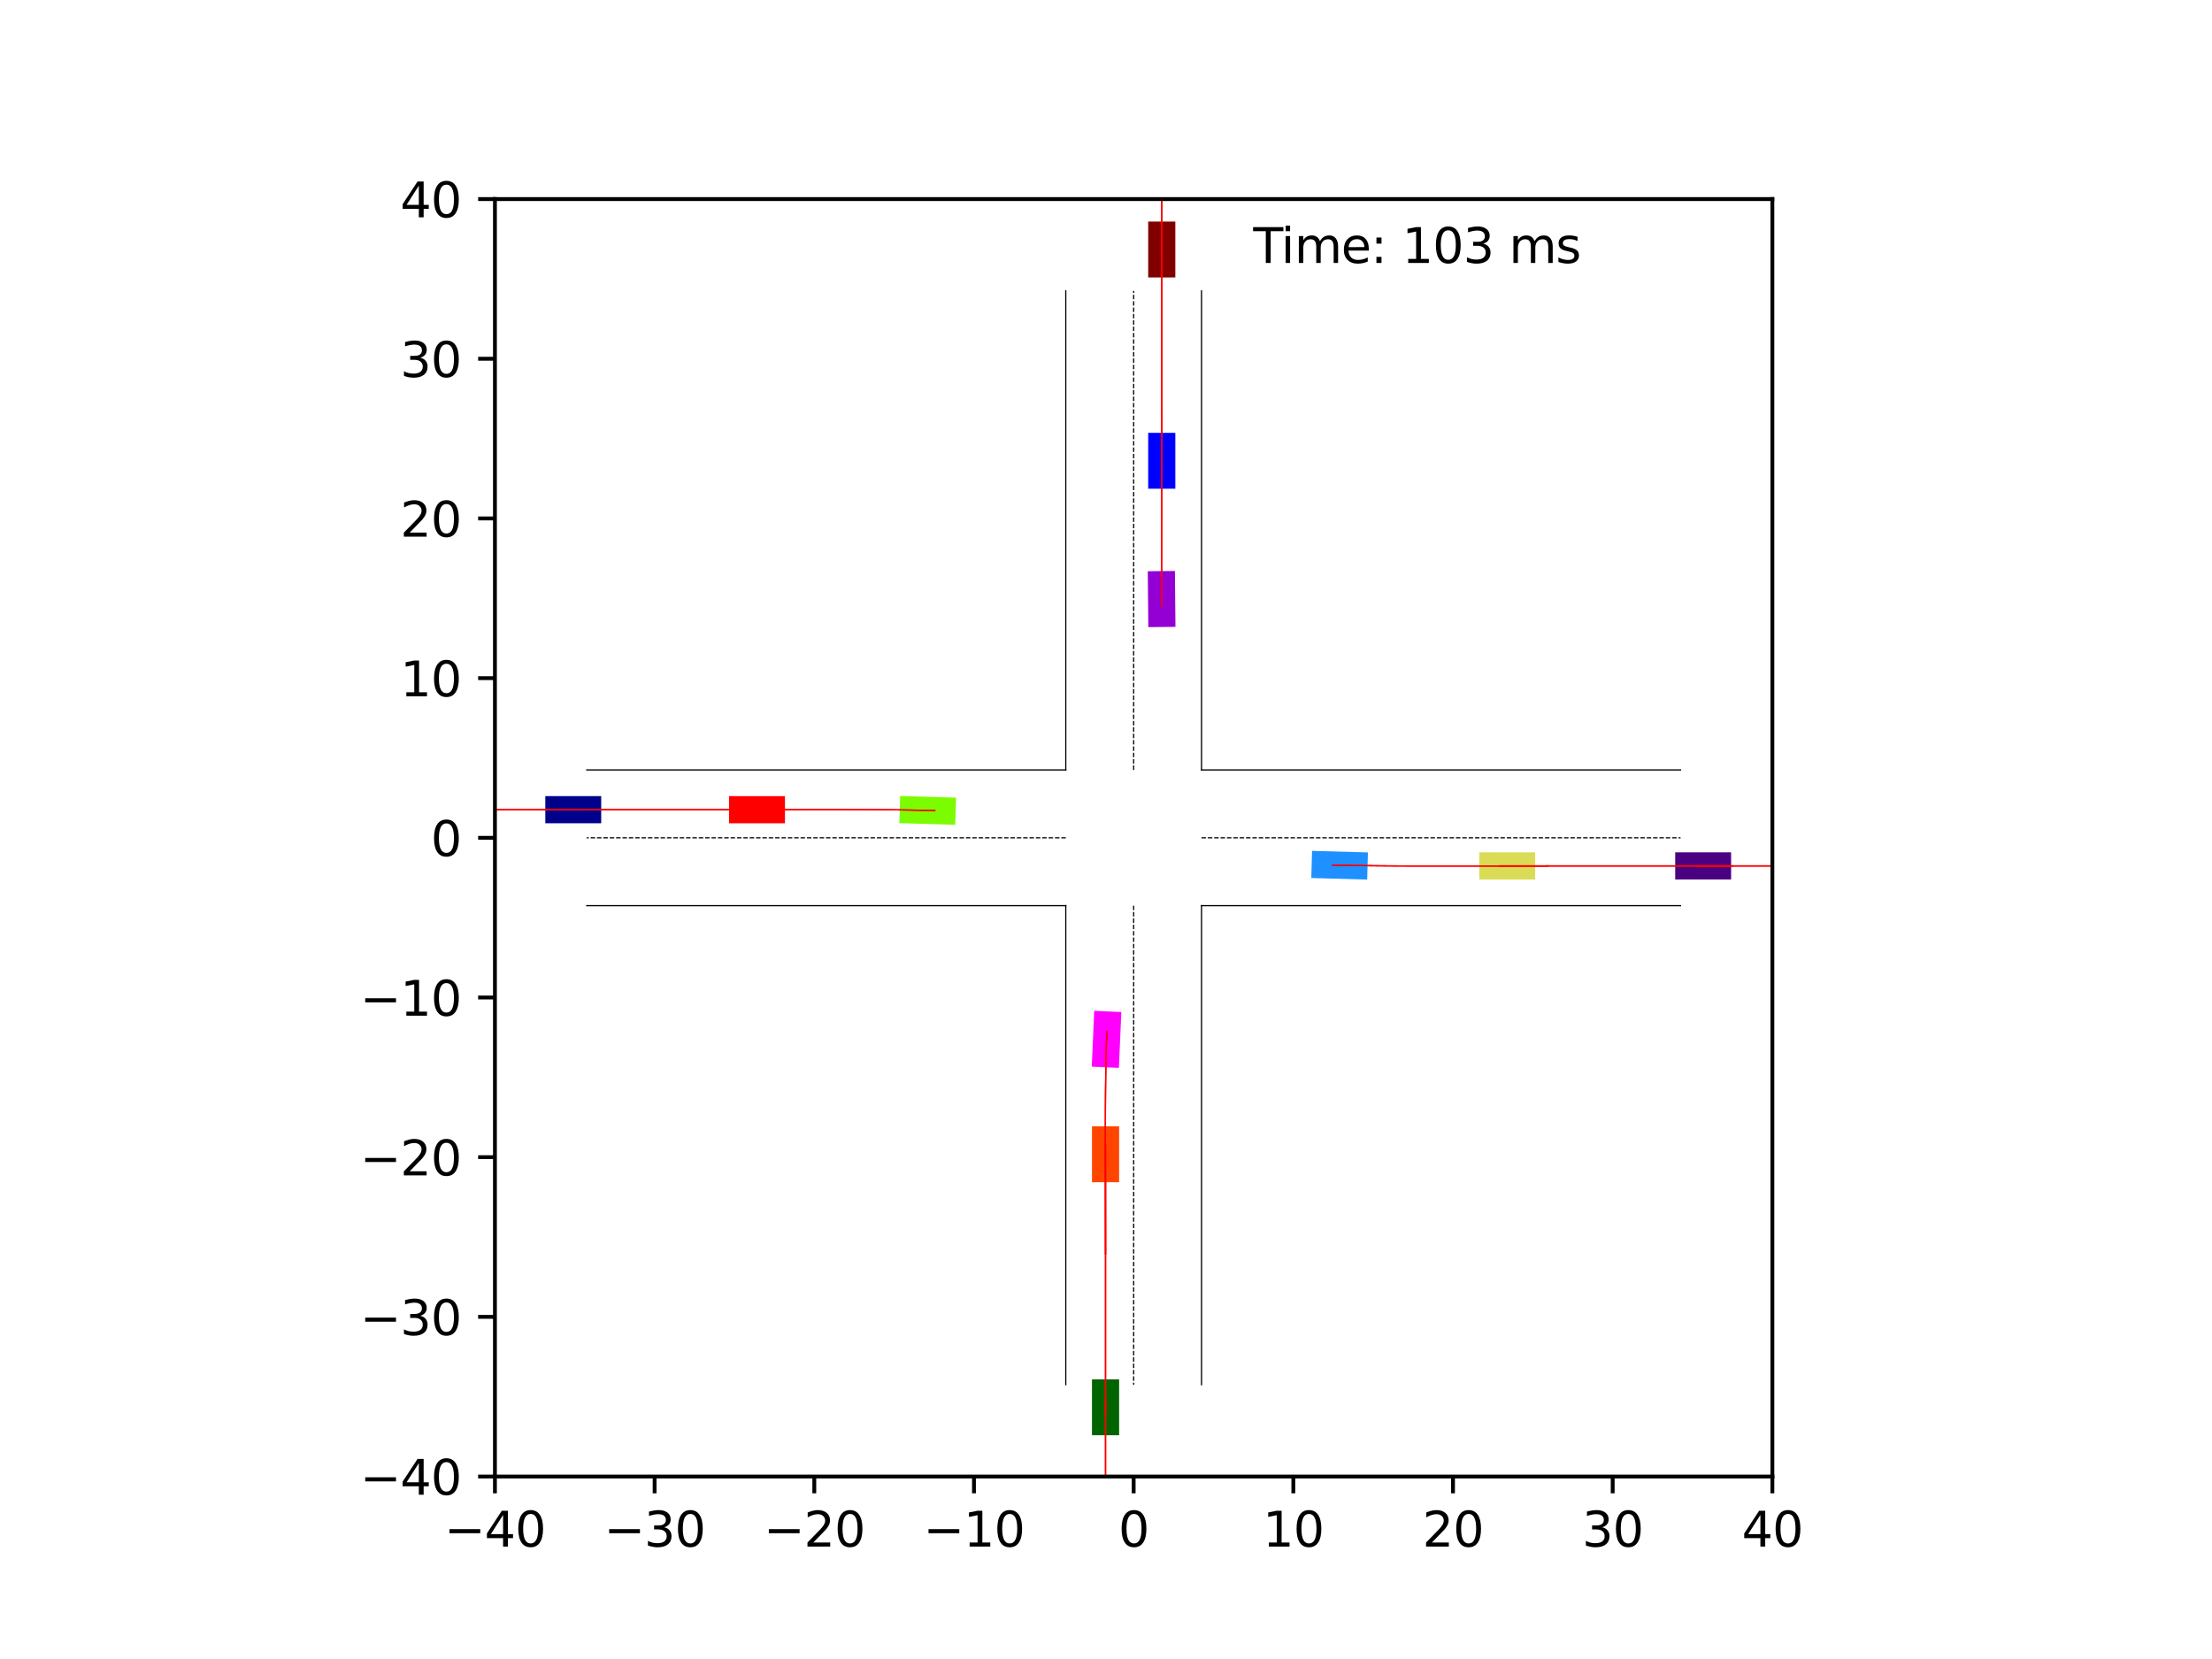 <?xml version="1.0" encoding="utf-8" standalone="no"?>
<!DOCTYPE svg PUBLIC "-//W3C//DTD SVG 1.1//EN"
  "http://www.w3.org/Graphics/SVG/1.1/DTD/svg11.dtd">
<svg xmlns:xlink="http://www.w3.org/1999/xlink" width="460.8pt" height="345.6pt" viewBox="0 0 460.8 345.6" xmlns="http://www.w3.org/2000/svg" version="1.1">
 <defs>
  <style type="text/css">*{stroke-linejoin: round; stroke-linecap: butt}</style>
 </defs>
 <g id="figure_1">
  <g id="patch_1">
   <path d="M 0 345.6 
L 460.8 345.6 
L 460.8 0 
L 0 0 
z
" style="fill: #ffffff"/>
  </g>
  <g id="axes_1">
   <g id="patch_2">
    <path d="M 103.104 307.584 
L 369.216 307.584 
L 369.216 41.472 
L 103.104 41.472 
z
" style="fill: #ffffff"/>
   </g>
   <g id="patch_3">
    <path d="M 125.241 165.845 
L 113.599 165.845 
L 113.599 171.5 
L 125.241 171.5 
z
" clip-path="url(#pbf5790516d)" style="fill: #00008b"/>
   </g>
   <g id="patch_4">
    <path d="M 244.843 57.798 
L 244.843 46.156 
L 239.188 46.156 
L 239.188 57.798 
z
" clip-path="url(#pbf5790516d)" style="fill: #800000"/>
   </g>
   <g id="patch_5">
    <path d="M 227.477 287.345 
L 227.477 298.987 
L 233.132 298.987 
L 233.132 287.345 
z
" clip-path="url(#pbf5790516d)" style="fill: #006400"/>
   </g>
   <g id="patch_6">
    <path d="M 348.977 183.211 
L 360.62 183.211 
L 360.62 177.556 
L 348.977 177.556 
z
" clip-path="url(#pbf5790516d)" style="fill: #4b0082"/>
   </g>
   <g id="patch_7">
    <path d="M 244.843 101.808 
L 244.843 90.166 
L 239.188 90.166 
L 239.189 101.809 
z
" clip-path="url(#pbf5790516d)" style="fill: #0000ff"/>
   </g>
   <g id="patch_8">
    <path d="M 163.522 165.847 
L 151.879 165.845 
L 151.878 171.5 
L 163.521 171.502 
z
" clip-path="url(#pbf5790516d)" style="fill: #ff0000"/>
   </g>
   <g id="patch_9">
    <path d="M 308.159 183.21 
L 319.801 183.212 
L 319.802 177.557 
L 308.16 177.555 
z
" clip-path="url(#pbf5790516d)" style="fill: #dbdc56"/>
   </g>
   <g id="patch_10">
    <path d="M 244.87 130.586 
L 244.758 118.945 
L 239.103 118.999 
L 239.215 130.641 
z
" clip-path="url(#pbf5790516d)" style="fill: #9400d3"/>
   </g>
   <g id="patch_11">
    <path d="M 273.169 182.906 
L 284.807 183.229 
L 284.964 177.576 
L 273.326 177.253 
z
" clip-path="url(#pbf5790516d)" style="fill: #1e90ff"/>
   </g>
   <g id="patch_12">
    <path d="M 227.48 234.632 
L 227.477 246.274 
L 233.132 246.276 
L 233.135 234.633 
z
" clip-path="url(#pbf5790516d)" style="fill: #ff4500"/>
   </g>
   <g id="patch_13">
    <path d="M 199.16 166.166 
L 187.523 165.825 
L 187.357 171.477 
L 198.995 171.819 
z
" clip-path="url(#pbf5790516d)" style="fill: #7cfc00"/>
   </g>
   <g id="patch_14">
    <path d="M 227.946 210.575 
L 227.435 222.206 
L 233.085 222.455 
L 233.595 210.823 
z
" clip-path="url(#pbf5790516d)" style="fill: #ff00ff"/>
   </g>
   <g id="matplotlib.axis_1">
    <g id="xtick_1">
     <g id="line2d_1">
      <defs>
       <path id="meef69c74bb" d="M 0 0 
L 0 3.5 
" style="stroke: #000000; stroke-width: 0.8"/>
      </defs>
      <g>
       <use xlink:href="#meef69c74bb" x="103.104" y="307.584" style="stroke: #000000; stroke-width: 0.8"/>
      </g>
     </g>
     <g id="text_1">
      <!-- −40 -->
      <g transform="translate(92.552 322.182) scale(0.1 -0.1)">
       <defs>
        <path id="DejaVuSans-2212" d="M 678 2272 
L 4684 2272 
L 4684 1741 
L 678 1741 
L 678 2272 
z
" transform="scale(0.016)"/>
        <path id="DejaVuSans-34" d="M 2419 4116 
L 825 1625 
L 2419 1625 
L 2419 4116 
z
M 2253 4666 
L 3047 4666 
L 3047 1625 
L 3713 1625 
L 3713 1100 
L 3047 1100 
L 3047 0 
L 2419 0 
L 2419 1100 
L 313 1100 
L 313 1709 
L 2253 4666 
z
" transform="scale(0.016)"/>
        <path id="DejaVuSans-30" d="M 2034 4250 
Q 1547 4250 1301 3770 
Q 1056 3291 1056 2328 
Q 1056 1369 1301 889 
Q 1547 409 2034 409 
Q 2525 409 2770 889 
Q 3016 1369 3016 2328 
Q 3016 3291 2770 3770 
Q 2525 4250 2034 4250 
z
M 2034 4750 
Q 2819 4750 3233 4129 
Q 3647 3509 3647 2328 
Q 3647 1150 3233 529 
Q 2819 -91 2034 -91 
Q 1250 -91 836 529 
Q 422 1150 422 2328 
Q 422 3509 836 4129 
Q 1250 4750 2034 4750 
z
" transform="scale(0.016)"/>
       </defs>
       <use xlink:href="#DejaVuSans-2212"/>
       <use xlink:href="#DejaVuSans-34" x="83.789"/>
       <use xlink:href="#DejaVuSans-30" x="147.412"/>
      </g>
     </g>
    </g>
    <g id="xtick_2">
     <g id="line2d_2">
      <g>
       <use xlink:href="#meef69c74bb" x="136.368" y="307.584" style="stroke: #000000; stroke-width: 0.8"/>
      </g>
     </g>
     <g id="text_2">
      <!-- −30 -->
      <g transform="translate(125.816 322.182) scale(0.1 -0.1)">
       <defs>
        <path id="DejaVuSans-33" d="M 2597 2516 
Q 3050 2419 3304 2112 
Q 3559 1806 3559 1356 
Q 3559 666 3084 287 
Q 2609 -91 1734 -91 
Q 1441 -91 1130 -33 
Q 819 25 488 141 
L 488 750 
Q 750 597 1062 519 
Q 1375 441 1716 441 
Q 2309 441 2620 675 
Q 2931 909 2931 1356 
Q 2931 1769 2642 2001 
Q 2353 2234 1838 2234 
L 1294 2234 
L 1294 2753 
L 1863 2753 
Q 2328 2753 2575 2939 
Q 2822 3125 2822 3475 
Q 2822 3834 2567 4026 
Q 2313 4219 1838 4219 
Q 1578 4219 1281 4162 
Q 984 4106 628 3988 
L 628 4550 
Q 988 4650 1302 4700 
Q 1616 4750 1894 4750 
Q 2613 4750 3031 4423 
Q 3450 4097 3450 3541 
Q 3450 3153 3228 2886 
Q 3006 2619 2597 2516 
z
" transform="scale(0.016)"/>
       </defs>
       <use xlink:href="#DejaVuSans-2212"/>
       <use xlink:href="#DejaVuSans-33" x="83.789"/>
       <use xlink:href="#DejaVuSans-30" x="147.412"/>
      </g>
     </g>
    </g>
    <g id="xtick_3">
     <g id="line2d_3">
      <g>
       <use xlink:href="#meef69c74bb" x="169.632" y="307.584" style="stroke: #000000; stroke-width: 0.8"/>
      </g>
     </g>
     <g id="text_3">
      <!-- −20 -->
      <g transform="translate(159.08 322.182) scale(0.1 -0.1)">
       <defs>
        <path id="DejaVuSans-32" d="M 1228 531 
L 3431 531 
L 3431 0 
L 469 0 
L 469 531 
Q 828 903 1448 1529 
Q 2069 2156 2228 2338 
Q 2531 2678 2651 2914 
Q 2772 3150 2772 3378 
Q 2772 3750 2511 3984 
Q 2250 4219 1831 4219 
Q 1534 4219 1204 4116 
Q 875 4013 500 3803 
L 500 4441 
Q 881 4594 1212 4672 
Q 1544 4750 1819 4750 
Q 2544 4750 2975 4387 
Q 3406 4025 3406 3419 
Q 3406 3131 3298 2873 
Q 3191 2616 2906 2266 
Q 2828 2175 2409 1742 
Q 1991 1309 1228 531 
z
" transform="scale(0.016)"/>
       </defs>
       <use xlink:href="#DejaVuSans-2212"/>
       <use xlink:href="#DejaVuSans-32" x="83.789"/>
       <use xlink:href="#DejaVuSans-30" x="147.412"/>
      </g>
     </g>
    </g>
    <g id="xtick_4">
     <g id="line2d_4">
      <g>
       <use xlink:href="#meef69c74bb" x="202.896" y="307.584" style="stroke: #000000; stroke-width: 0.8"/>
      </g>
     </g>
     <g id="text_4">
      <!-- −10 -->
      <g transform="translate(192.344 322.182) scale(0.1 -0.1)">
       <defs>
        <path id="DejaVuSans-31" d="M 794 531 
L 1825 531 
L 1825 4091 
L 703 3866 
L 703 4441 
L 1819 4666 
L 2450 4666 
L 2450 531 
L 3481 531 
L 3481 0 
L 794 0 
L 794 531 
z
" transform="scale(0.016)"/>
       </defs>
       <use xlink:href="#DejaVuSans-2212"/>
       <use xlink:href="#DejaVuSans-31" x="83.789"/>
       <use xlink:href="#DejaVuSans-30" x="147.412"/>
      </g>
     </g>
    </g>
    <g id="xtick_5">
     <g id="line2d_5">
      <g>
       <use xlink:href="#meef69c74bb" x="236.16" y="307.584" style="stroke: #000000; stroke-width: 0.8"/>
      </g>
     </g>
     <g id="text_5">
      <!-- 0 -->
      <g transform="translate(232.979 322.182) scale(0.1 -0.1)">
       <use xlink:href="#DejaVuSans-30"/>
      </g>
     </g>
    </g>
    <g id="xtick_6">
     <g id="line2d_6">
      <g>
       <use xlink:href="#meef69c74bb" x="269.424" y="307.584" style="stroke: #000000; stroke-width: 0.8"/>
      </g>
     </g>
     <g id="text_6">
      <!-- 10 -->
      <g transform="translate(263.062 322.182) scale(0.1 -0.1)">
       <use xlink:href="#DejaVuSans-31"/>
       <use xlink:href="#DejaVuSans-30" x="63.623"/>
      </g>
     </g>
    </g>
    <g id="xtick_7">
     <g id="line2d_7">
      <g>
       <use xlink:href="#meef69c74bb" x="302.688" y="307.584" style="stroke: #000000; stroke-width: 0.8"/>
      </g>
     </g>
     <g id="text_7">
      <!-- 20 -->
      <g transform="translate(296.325 322.182) scale(0.1 -0.1)">
       <use xlink:href="#DejaVuSans-32"/>
       <use xlink:href="#DejaVuSans-30" x="63.623"/>
      </g>
     </g>
    </g>
    <g id="xtick_8">
     <g id="line2d_8">
      <g>
       <use xlink:href="#meef69c74bb" x="335.952" y="307.584" style="stroke: #000000; stroke-width: 0.8"/>
      </g>
     </g>
     <g id="text_8">
      <!-- 30 -->
      <g transform="translate(329.589 322.182) scale(0.1 -0.1)">
       <use xlink:href="#DejaVuSans-33"/>
       <use xlink:href="#DejaVuSans-30" x="63.623"/>
      </g>
     </g>
    </g>
    <g id="xtick_9">
     <g id="line2d_9">
      <g>
       <use xlink:href="#meef69c74bb" x="369.216" y="307.584" style="stroke: #000000; stroke-width: 0.8"/>
      </g>
     </g>
     <g id="text_9">
      <!-- 40 -->
      <g transform="translate(362.853 322.182) scale(0.1 -0.1)">
       <use xlink:href="#DejaVuSans-34"/>
       <use xlink:href="#DejaVuSans-30" x="63.623"/>
      </g>
     </g>
    </g>
   </g>
   <g id="matplotlib.axis_2">
    <g id="ytick_1">
     <g id="line2d_10">
      <defs>
       <path id="m05a9c3c25b" d="M 0 0 
L -3.5 0 
" style="stroke: #000000; stroke-width: 0.8"/>
      </defs>
      <g>
       <use xlink:href="#m05a9c3c25b" x="103.104" y="307.584" style="stroke: #000000; stroke-width: 0.8"/>
      </g>
     </g>
     <g id="text_10">
      <!-- −40 -->
      <g transform="translate(74.999 311.383) scale(0.1 -0.1)">
       <use xlink:href="#DejaVuSans-2212"/>
       <use xlink:href="#DejaVuSans-34" x="83.789"/>
       <use xlink:href="#DejaVuSans-30" x="147.412"/>
      </g>
     </g>
    </g>
    <g id="ytick_2">
     <g id="line2d_11">
      <g>
       <use xlink:href="#m05a9c3c25b" x="103.104" y="274.32" style="stroke: #000000; stroke-width: 0.8"/>
      </g>
     </g>
     <g id="text_11">
      <!-- −30 -->
      <g transform="translate(74.999 278.119) scale(0.1 -0.1)">
       <use xlink:href="#DejaVuSans-2212"/>
       <use xlink:href="#DejaVuSans-33" x="83.789"/>
       <use xlink:href="#DejaVuSans-30" x="147.412"/>
      </g>
     </g>
    </g>
    <g id="ytick_3">
     <g id="line2d_12">
      <g>
       <use xlink:href="#m05a9c3c25b" x="103.104" y="241.056" style="stroke: #000000; stroke-width: 0.8"/>
      </g>
     </g>
     <g id="text_12">
      <!-- −20 -->
      <g transform="translate(74.999 244.855) scale(0.1 -0.1)">
       <use xlink:href="#DejaVuSans-2212"/>
       <use xlink:href="#DejaVuSans-32" x="83.789"/>
       <use xlink:href="#DejaVuSans-30" x="147.412"/>
      </g>
     </g>
    </g>
    <g id="ytick_4">
     <g id="line2d_13">
      <g>
       <use xlink:href="#m05a9c3c25b" x="103.104" y="207.792" style="stroke: #000000; stroke-width: 0.8"/>
      </g>
     </g>
     <g id="text_13">
      <!-- −10 -->
      <g transform="translate(74.999 211.591) scale(0.1 -0.1)">
       <use xlink:href="#DejaVuSans-2212"/>
       <use xlink:href="#DejaVuSans-31" x="83.789"/>
       <use xlink:href="#DejaVuSans-30" x="147.412"/>
      </g>
     </g>
    </g>
    <g id="ytick_5">
     <g id="line2d_14">
      <g>
       <use xlink:href="#m05a9c3c25b" x="103.104" y="174.528" style="stroke: #000000; stroke-width: 0.8"/>
      </g>
     </g>
     <g id="text_14">
      <!-- 0 -->
      <g transform="translate(89.742 178.327) scale(0.1 -0.1)">
       <use xlink:href="#DejaVuSans-30"/>
      </g>
     </g>
    </g>
    <g id="ytick_6">
     <g id="line2d_15">
      <g>
       <use xlink:href="#m05a9c3c25b" x="103.104" y="141.264" style="stroke: #000000; stroke-width: 0.8"/>
      </g>
     </g>
     <g id="text_15">
      <!-- 10 -->
      <g transform="translate(83.379 145.063) scale(0.1 -0.1)">
       <use xlink:href="#DejaVuSans-31"/>
       <use xlink:href="#DejaVuSans-30" x="63.623"/>
      </g>
     </g>
    </g>
    <g id="ytick_7">
     <g id="line2d_16">
      <g>
       <use xlink:href="#m05a9c3c25b" x="103.104" y="108" style="stroke: #000000; stroke-width: 0.8"/>
      </g>
     </g>
     <g id="text_16">
      <!-- 20 -->
      <g transform="translate(83.379 111.799) scale(0.1 -0.1)">
       <use xlink:href="#DejaVuSans-32"/>
       <use xlink:href="#DejaVuSans-30" x="63.623"/>
      </g>
     </g>
    </g>
    <g id="ytick_8">
     <g id="line2d_17">
      <g>
       <use xlink:href="#m05a9c3c25b" x="103.104" y="74.736" style="stroke: #000000; stroke-width: 0.8"/>
      </g>
     </g>
     <g id="text_17">
      <!-- 30 -->
      <g transform="translate(83.379 78.535) scale(0.1 -0.1)">
       <use xlink:href="#DejaVuSans-33"/>
       <use xlink:href="#DejaVuSans-30" x="63.623"/>
      </g>
     </g>
    </g>
    <g id="ytick_9">
     <g id="line2d_18">
      <g>
       <use xlink:href="#m05a9c3c25b" x="103.104" y="41.472" style="stroke: #000000; stroke-width: 0.8"/>
      </g>
     </g>
     <g id="text_18">
      <!-- 40 -->
      <g transform="translate(83.379 45.271) scale(0.1 -0.1)">
       <use xlink:href="#DejaVuSans-34"/>
       <use xlink:href="#DejaVuSans-30" x="63.623"/>
      </g>
     </g>
    </g>
   </g>
   <g id="line2d_19">
    <path d="M 250.297 288.457 
L 250.297 188.665 
" clip-path="url(#pbf5790516d)" style="fill: none; stroke: #000000; stroke-width: 0.25; stroke-linecap: square"/>
   </g>
   <g id="line2d_20">
    <path d="M 250.297 188.665 
L 350.089 188.665 
" clip-path="url(#pbf5790516d)" style="fill: none; stroke: #000000; stroke-width: 0.25; stroke-linecap: square"/>
   </g>
   <g id="line2d_21">
    <path d="M 350.089 160.391 
L 250.297 160.391 
" clip-path="url(#pbf5790516d)" style="fill: none; stroke: #000000; stroke-width: 0.25; stroke-linecap: square"/>
   </g>
   <g id="line2d_22">
    <path d="M 250.297 160.391 
L 250.297 60.599 
" clip-path="url(#pbf5790516d)" style="fill: none; stroke: #000000; stroke-width: 0.25; stroke-linecap: square"/>
   </g>
   <g id="line2d_23">
    <path d="M 222.023 60.599 
L 222.023 160.391 
" clip-path="url(#pbf5790516d)" style="fill: none; stroke: #000000; stroke-width: 0.25; stroke-linecap: square"/>
   </g>
   <g id="line2d_24">
    <path d="M 222.023 160.391 
L 122.231 160.391 
" clip-path="url(#pbf5790516d)" style="fill: none; stroke: #000000; stroke-width: 0.25; stroke-linecap: square"/>
   </g>
   <g id="line2d_25">
    <path d="M 122.231 188.665 
L 222.023 188.665 
" clip-path="url(#pbf5790516d)" style="fill: none; stroke: #000000; stroke-width: 0.25; stroke-linecap: square"/>
   </g>
   <g id="line2d_26">
    <path d="M 222.023 188.665 
L 222.023 288.457 
" clip-path="url(#pbf5790516d)" style="fill: none; stroke: #000000; stroke-width: 0.25; stroke-linecap: square"/>
   </g>
   <g id="line2d_27">
    <path d="M 250.297 174.528 
L 350.089 174.528 
" clip-path="url(#pbf5790516d)" style="fill: none; stroke-dasharray: 0.925,0.4; stroke-dashoffset: 0; stroke: #000000; stroke-width: 0.25"/>
   </g>
   <g id="line2d_28">
    <path d="M 236.16 160.391 
L 236.16 60.599 
" clip-path="url(#pbf5790516d)" style="fill: none; stroke-dasharray: 0.925,0.4; stroke-dashoffset: 0; stroke: #000000; stroke-width: 0.25"/>
   </g>
   <g id="line2d_29">
    <path d="M 222.023 174.528 
L 122.231 174.528 
" clip-path="url(#pbf5790516d)" style="fill: none; stroke-dasharray: 0.925,0.4; stroke-dashoffset: 0; stroke: #000000; stroke-width: 0.25"/>
   </g>
   <g id="line2d_30">
    <path d="M 236.16 188.665 
L 236.16 288.457 
" clip-path="url(#pbf5790516d)" style="fill: none; stroke-dasharray: 0.925,0.4; stroke-dashoffset: 0; stroke: #000000; stroke-width: 0.25"/>
   </g>
   <g id="line2d_31">
    <path d="M 121.048 168.672 
L 119.42 168.672 
L 117.792 168.672 
L 116.164 168.672 
L 114.536 168.672 
L 112.908 168.672 
L 111.28 168.672 
L 109.652 168.672 
L 108.024 168.672 
L 106.395 168.672 
L 104.767 168.672 
L 103.138 168.672 
L 101.51 168.672 
L 99.881 168.672 
L 98.253 168.672 
L 96.624 168.672 
L 94.995 168.672 
L 93.367 168.672 
L 91.738 168.672 
L 90.109 168.672 
L 88.48 168.672 
L 86.852 168.672 
L 85.223 168.672 
L 83.594 168.672 
L 81.965 168.672 
L 80.336 168.672 
L 78.707 168.672 
L 77.079 168.672 
L 75.45 168.672 
L 73.821 168.672 
L 72.192 168.672 
" clip-path="url(#pbf5790516d)" style="fill: none; stroke: #ff0000; stroke-opacity: 0.2; stroke-width: 0.25; stroke-linecap: square"/>
   </g>
   <g id="line2d_32">
    <path d="M 121.048 168.672 
L 119.42 168.672 
L 117.792 168.672 
L 116.164 168.672 
L 114.536 168.672 
L 112.908 168.672 
L 111.28 168.672 
L 109.652 168.672 
L 108.024 168.672 
L 106.395 168.672 
L 104.767 168.672 
L 103.138 168.672 
L 101.51 168.672 
L 99.881 168.672 
L 98.253 168.672 
L 96.624 168.672 
L 94.995 168.672 
L 93.367 168.672 
L 91.738 168.672 
L 90.109 168.672 
L 88.48 168.672 
L 86.852 168.672 
L 85.223 168.672 
L 83.594 168.672 
L 81.965 168.672 
L 80.336 168.672 
L 78.708 168.672 
L 77.079 168.672 
L 75.45 168.672 
L 73.821 168.672 
L 72.192 168.672 
" clip-path="url(#pbf5790516d)" style="fill: none; stroke: #ff0000; stroke-opacity: 0.4; stroke-width: 0.25; stroke-linecap: square"/>
   </g>
   <g id="line2d_33">
    <path d="M 121.048 168.672 
L 119.42 168.672 
L 117.792 168.672 
L 116.164 168.672 
L 114.536 168.672 
L 112.908 168.672 
L 111.28 168.672 
L 109.652 168.672 
L 108.024 168.672 
L 106.395 168.672 
L 104.767 168.672 
L 103.138 168.672 
L 101.51 168.672 
L 99.881 168.672 
L 98.253 168.672 
L 96.624 168.672 
L 94.995 168.672 
L 93.367 168.672 
L 91.738 168.672 
L 90.109 168.672 
L 88.48 168.672 
L 86.852 168.672 
L 85.223 168.672 
L 83.594 168.672 
L 81.965 168.672 
L 80.336 168.672 
L 78.707 168.672 
L 77.079 168.672 
L 75.45 168.672 
L 73.821 168.672 
L 72.192 168.672 
" clip-path="url(#pbf5790516d)" style="fill: none; stroke: #ff0000; stroke-opacity: 0.6; stroke-width: 0.25; stroke-linecap: square"/>
   </g>
   <g id="line2d_34">
    <path d="M 121.048 168.672 
L 119.42 168.672 
L 117.792 168.672 
L 116.164 168.672 
L 114.536 168.672 
L 112.908 168.672 
L 111.28 168.672 
L 109.652 168.672 
L 108.024 168.672 
L 106.395 168.672 
L 104.767 168.672 
L 103.138 168.672 
L 101.51 168.672 
L 99.881 168.672 
L 98.253 168.672 
L 96.624 168.672 
L 94.995 168.672 
L 93.367 168.672 
L 91.738 168.672 
L 90.109 168.672 
L 88.48 168.672 
L 86.852 168.672 
L 85.223 168.672 
L 83.594 168.672 
L 81.965 168.672 
L 80.336 168.672 
L 78.708 168.672 
L 77.079 168.672 
L 75.45 168.672 
L 73.821 168.672 
L 72.192 168.672 
" clip-path="url(#pbf5790516d)" style="fill: none; stroke: #ff0000; stroke-opacity: 0.8; stroke-width: 0.25; stroke-linecap: square"/>
   </g>
   <g id="line2d_35">
    <path d="M 121.048 168.672 
L 119.42 168.672 
L 117.792 168.672 
L 116.164 168.672 
L 114.536 168.672 
L 112.908 168.672 
L 111.28 168.672 
L 109.652 168.672 
L 108.024 168.672 
L 106.395 168.672 
L 104.767 168.672 
L 103.138 168.672 
L 101.51 168.672 
L 99.881 168.672 
L 98.253 168.672 
L 96.624 168.672 
L 94.995 168.672 
L 93.367 168.672 
L 91.738 168.672 
L 90.109 168.672 
L 88.48 168.672 
L 86.852 168.672 
L 85.223 168.672 
L 83.594 168.672 
L 81.965 168.672 
L 80.336 168.672 
L 78.708 168.672 
L 77.079 168.672 
L 75.45 168.672 
L 73.821 168.672 
L 72.192 168.672 
" clip-path="url(#pbf5790516d)" style="fill: none; stroke: #ff0000; stroke-width: 0.25; stroke-linecap: square"/>
   </g>
   <g id="line2d_36">
    <path d="M 242.016 53.485 
L 242.016 51.977 
L 242.016 50.469 
L 242.016 48.961 
L 242.016 47.453 
L 242.016 45.945 
L 242.016 44.438 
L 242.016 42.93 
L 242.016 41.423 
L 242.016 39.916 
L 242.016 38.408 
L 242.016 36.901 
L 242.016 35.394 
L 242.016 33.888 
L 242.016 32.381 
L 242.016 30.874 
L 242.016 29.367 
L 242.016 27.861 
L 242.016 26.354 
L 242.016 24.848 
L 242.016 23.341 
L 242.016 21.835 
L 242.016 20.328 
L 242.016 18.822 
L 242.016 17.316 
L 242.016 15.809 
L 242.016 14.303 
L 242.016 12.797 
L 242.016 11.291 
L 242.016 9.784 
L 242.016 8.278 
" clip-path="url(#pbf5790516d)" style="fill: none; stroke: #ff0000; stroke-opacity: 0.2; stroke-width: 0.25; stroke-linecap: square"/>
   </g>
   <g id="line2d_37">
    <path d="M 242.016 53.485 
L 242.016 51.977 
L 242.016 50.469 
L 242.016 48.961 
L 242.016 47.453 
L 242.016 45.945 
L 242.016 44.438 
L 242.016 42.93 
L 242.016 41.423 
L 242.016 39.916 
L 242.016 38.408 
L 242.016 36.901 
L 242.016 35.394 
L 242.016 33.887 
L 242.016 32.381 
L 242.016 30.874 
L 242.016 29.367 
L 242.016 27.86 
L 242.016 26.354 
L 242.016 24.847 
L 242.016 23.341 
L 242.016 21.834 
L 242.016 20.328 
L 242.016 18.822 
L 242.016 17.315 
L 242.016 15.809 
L 242.016 14.303 
L 242.016 12.796 
L 242.016 11.29 
L 242.016 9.784 
L 242.016 8.277 
" clip-path="url(#pbf5790516d)" style="fill: none; stroke: #ff0000; stroke-opacity: 0.4; stroke-width: 0.25; stroke-linecap: square"/>
   </g>
   <g id="line2d_38">
    <path d="M 242.016 53.485 
L 242.016 51.977 
L 242.016 50.469 
L 242.016 48.961 
L 242.016 47.453 
L 242.016 45.945 
L 242.016 44.438 
L 242.016 42.93 
L 242.016 41.423 
L 242.016 39.916 
L 242.016 38.408 
L 242.016 36.901 
L 242.016 35.394 
L 242.016 33.887 
L 242.016 32.381 
L 242.016 30.874 
L 242.016 29.367 
L 242.016 27.861 
L 242.016 26.354 
L 242.016 24.847 
L 242.016 23.341 
L 242.016 21.835 
L 242.016 20.328 
L 242.016 18.822 
L 242.016 17.315 
L 242.016 15.809 
L 242.016 14.303 
L 242.016 12.797 
L 242.016 11.29 
L 242.016 9.784 
L 242.016 8.278 
" clip-path="url(#pbf5790516d)" style="fill: none; stroke: #ff0000; stroke-opacity: 0.6; stroke-width: 0.25; stroke-linecap: square"/>
   </g>
   <g id="line2d_39">
    <path d="M 242.016 53.485 
L 242.016 51.977 
L 242.016 50.469 
L 242.016 48.961 
L 242.016 47.453 
L 242.016 45.945 
L 242.016 44.438 
L 242.016 42.93 
L 242.016 41.423 
L 242.016 39.916 
L 242.016 38.408 
L 242.016 36.901 
L 242.016 35.394 
L 242.016 33.887 
L 242.016 32.381 
L 242.016 30.874 
L 242.016 29.367 
L 242.016 27.86 
L 242.016 26.354 
L 242.016 24.847 
L 242.016 23.341 
L 242.016 21.834 
L 242.016 20.328 
L 242.016 18.822 
L 242.016 17.315 
L 242.016 15.809 
L 242.016 14.303 
L 242.016 12.796 
L 242.016 11.29 
L 242.016 9.784 
L 242.016 8.277 
" clip-path="url(#pbf5790516d)" style="fill: none; stroke: #ff0000; stroke-opacity: 0.8; stroke-width: 0.25; stroke-linecap: square"/>
   </g>
   <g id="line2d_40">
    <path d="M 242.016 53.485 
L 242.016 51.977 
L 242.016 50.469 
L 242.016 48.961 
L 242.016 47.453 
L 242.016 45.945 
L 242.016 44.438 
L 242.016 42.93 
L 242.016 41.423 
L 242.016 39.916 
L 242.016 38.408 
L 242.016 36.901 
L 242.016 35.394 
L 242.016 33.887 
L 242.016 32.381 
L 242.016 30.874 
L 242.016 29.367 
L 242.016 27.861 
L 242.016 26.354 
L 242.016 24.847 
L 242.016 23.341 
L 242.016 21.835 
L 242.016 20.328 
L 242.016 18.822 
L 242.016 17.315 
L 242.016 15.809 
L 242.016 14.303 
L 242.016 12.796 
L 242.016 11.29 
L 242.016 9.784 
L 242.016 8.278 
" clip-path="url(#pbf5790516d)" style="fill: none; stroke: #ff0000; stroke-width: 0.25; stroke-linecap: square"/>
   </g>
   <g id="line2d_41">
    <path d="M 230.304 291.558 
L 230.304 293.166 
L 230.304 294.774 
L 230.304 296.382 
L 230.304 297.99 
L 230.304 299.598 
L 230.304 301.206 
L 230.304 302.814 
L 230.304 304.422 
L 230.304 306.03 
L 230.304 307.638 
L 230.304 309.246 
L 230.304 310.854 
L 230.304 312.462 
L 230.304 314.07 
L 230.304 315.677 
L 230.304 317.285 
L 230.304 318.893 
L 230.304 320.501 
L 230.304 322.109 
L 230.304 323.717 
L 230.304 325.325 
L 230.304 326.933 
L 230.304 328.541 
L 230.304 330.148 
L 230.304 331.756 
L 230.304 333.364 
L 230.304 334.972 
L 230.304 336.58 
L 230.304 338.188 
L 230.304 339.796 
" clip-path="url(#pbf5790516d)" style="fill: none; stroke: #ff0000; stroke-opacity: 0.2; stroke-width: 0.25; stroke-linecap: square"/>
   </g>
   <g id="line2d_42">
    <path d="M 230.304 291.558 
L 230.304 293.166 
L 230.304 294.774 
L 230.304 296.382 
L 230.304 297.99 
L 230.304 299.598 
L 230.304 301.206 
L 230.304 302.814 
L 230.304 304.422 
L 230.304 306.03 
L 230.304 307.638 
L 230.304 309.246 
L 230.304 310.854 
L 230.304 312.462 
L 230.304 314.07 
L 230.304 315.677 
L 230.304 317.285 
L 230.304 318.893 
L 230.304 320.501 
L 230.304 322.109 
L 230.304 323.717 
L 230.304 325.325 
L 230.304 326.933 
L 230.304 328.541 
L 230.304 330.148 
L 230.304 331.756 
L 230.304 333.364 
L 230.304 334.972 
L 230.304 336.58 
L 230.304 338.188 
L 230.304 339.796 
" clip-path="url(#pbf5790516d)" style="fill: none; stroke: #ff0000; stroke-opacity: 0.4; stroke-width: 0.25; stroke-linecap: square"/>
   </g>
   <g id="line2d_43">
    <path d="M 230.304 291.558 
L 230.304 293.166 
L 230.304 294.774 
L 230.304 296.382 
L 230.304 297.99 
L 230.304 299.598 
L 230.304 301.206 
L 230.304 302.814 
L 230.304 304.422 
L 230.304 306.03 
L 230.304 307.638 
L 230.304 309.246 
L 230.304 310.854 
L 230.304 312.462 
L 230.304 314.07 
L 230.304 315.677 
L 230.304 317.285 
L 230.304 318.893 
L 230.304 320.501 
L 230.304 322.109 
L 230.304 323.717 
L 230.304 325.325 
L 230.304 326.933 
L 230.304 328.541 
L 230.304 330.148 
L 230.304 331.756 
L 230.304 333.364 
L 230.304 334.972 
L 230.304 336.58 
L 230.304 338.188 
L 230.304 339.796 
" clip-path="url(#pbf5790516d)" style="fill: none; stroke: #ff0000; stroke-opacity: 0.6; stroke-width: 0.25; stroke-linecap: square"/>
   </g>
   <g id="line2d_44">
    <path d="M 230.304 291.558 
L 230.304 293.166 
L 230.304 294.774 
L 230.304 296.382 
L 230.304 297.99 
L 230.304 299.598 
L 230.304 301.206 
L 230.304 302.814 
L 230.304 304.422 
L 230.304 306.03 
L 230.304 307.638 
L 230.304 309.246 
L 230.304 310.854 
L 230.304 312.462 
L 230.304 314.07 
L 230.304 315.677 
L 230.304 317.285 
L 230.304 318.893 
L 230.304 320.501 
L 230.304 322.109 
L 230.304 323.717 
L 230.304 325.325 
L 230.304 326.933 
L 230.304 328.541 
L 230.304 330.148 
L 230.304 331.756 
L 230.304 333.364 
L 230.304 334.972 
L 230.304 336.58 
L 230.304 338.188 
L 230.304 339.796 
" clip-path="url(#pbf5790516d)" style="fill: none; stroke: #ff0000; stroke-opacity: 0.8; stroke-width: 0.25; stroke-linecap: square"/>
   </g>
   <g id="line2d_45">
    <path d="M 230.304 291.558 
L 230.304 293.166 
L 230.304 294.774 
L 230.304 296.382 
L 230.304 297.99 
L 230.304 299.598 
L 230.304 301.206 
L 230.304 302.814 
L 230.304 304.422 
L 230.304 306.03 
L 230.304 307.638 
L 230.304 309.246 
L 230.304 310.854 
L 230.304 312.462 
L 230.304 314.07 
L 230.304 315.677 
L 230.304 317.285 
L 230.304 318.893 
L 230.304 320.501 
L 230.304 322.109 
L 230.304 323.717 
L 230.304 325.325 
L 230.304 326.933 
L 230.304 328.541 
L 230.304 330.148 
L 230.304 331.756 
L 230.304 333.364 
L 230.304 334.972 
L 230.304 336.58 
L 230.304 338.188 
L 230.304 339.796 
" clip-path="url(#pbf5790516d)" style="fill: none; stroke: #ff0000; stroke-width: 0.25; stroke-linecap: square"/>
   </g>
   <g id="line2d_46">
    <path d="M 353.191 180.384 
L 354.798 180.384 
L 356.406 180.384 
L 358.014 180.384 
L 359.622 180.384 
L 361.229 180.384 
L 362.837 180.384 
L 364.445 180.384 
L 366.053 180.384 
L 367.661 180.384 
L 369.269 180.384 
L 370.876 180.384 
L 372.484 180.384 
L 374.092 180.384 
L 375.7 180.384 
L 377.308 180.384 
L 378.916 180.384 
L 380.524 180.384 
L 382.132 180.384 
L 383.739 180.384 
L 385.347 180.384 
L 386.955 180.384 
L 388.563 180.384 
L 390.171 180.384 
L 391.779 180.384 
L 393.387 180.384 
L 394.995 180.384 
L 396.603 180.384 
L 398.211 180.384 
L 399.819 180.384 
L 401.426 180.384 
" clip-path="url(#pbf5790516d)" style="fill: none; stroke: #ff0000; stroke-opacity: 0.2; stroke-width: 0.25; stroke-linecap: square"/>
   </g>
   <g id="line2d_47">
    <path d="M 353.191 180.384 
L 354.798 180.384 
L 356.406 180.384 
L 358.014 180.384 
L 359.622 180.384 
L 361.229 180.384 
L 362.837 180.384 
L 364.445 180.384 
L 366.053 180.384 
L 367.661 180.384 
L 369.269 180.384 
L 370.876 180.384 
L 372.484 180.384 
L 374.092 180.384 
L 375.7 180.384 
L 377.308 180.384 
L 378.916 180.384 
L 380.524 180.384 
L 382.132 180.384 
L 383.74 180.384 
L 385.347 180.384 
L 386.955 180.384 
L 388.563 180.384 
L 390.171 180.384 
L 391.779 180.384 
L 393.387 180.384 
L 394.995 180.384 
L 396.603 180.384 
L 398.211 180.384 
L 399.819 180.384 
L 401.426 180.384 
" clip-path="url(#pbf5790516d)" style="fill: none; stroke: #ff0000; stroke-opacity: 0.4; stroke-width: 0.25; stroke-linecap: square"/>
   </g>
   <g id="line2d_48">
    <path d="M 353.191 180.384 
L 354.798 180.384 
L 356.406 180.384 
L 358.014 180.384 
L 359.622 180.384 
L 361.229 180.384 
L 362.837 180.384 
L 364.445 180.384 
L 366.053 180.384 
L 367.661 180.384 
L 369.269 180.384 
L 370.876 180.384 
L 372.484 180.384 
L 374.092 180.384 
L 375.7 180.384 
L 377.308 180.384 
L 378.916 180.384 
L 380.524 180.384 
L 382.132 180.384 
L 383.739 180.384 
L 385.347 180.384 
L 386.955 180.384 
L 388.563 180.384 
L 390.171 180.384 
L 391.779 180.384 
L 393.387 180.384 
L 394.995 180.384 
L 396.603 180.384 
L 398.211 180.384 
L 399.819 180.384 
L 401.426 180.384 
" clip-path="url(#pbf5790516d)" style="fill: none; stroke: #ff0000; stroke-opacity: 0.6; stroke-width: 0.25; stroke-linecap: square"/>
   </g>
   <g id="line2d_49">
    <path d="M 353.191 180.384 
L 354.798 180.384 
L 356.406 180.384 
L 358.014 180.384 
L 359.622 180.384 
L 361.229 180.384 
L 362.837 180.384 
L 364.445 180.384 
L 366.053 180.384 
L 367.661 180.384 
L 369.269 180.384 
L 370.876 180.384 
L 372.484 180.384 
L 374.092 180.384 
L 375.7 180.384 
L 377.308 180.384 
L 378.916 180.384 
L 380.524 180.384 
L 382.132 180.384 
L 383.74 180.384 
L 385.347 180.384 
L 386.955 180.384 
L 388.563 180.384 
L 390.171 180.384 
L 391.779 180.384 
L 393.387 180.384 
L 394.995 180.384 
L 396.603 180.384 
L 398.211 180.384 
L 399.819 180.384 
L 401.426 180.384 
" clip-path="url(#pbf5790516d)" style="fill: none; stroke: #ff0000; stroke-opacity: 0.8; stroke-width: 0.25; stroke-linecap: square"/>
   </g>
   <g id="line2d_50">
    <path d="M 353.191 180.384 
L 354.798 180.384 
L 356.406 180.384 
L 358.014 180.384 
L 359.622 180.384 
L 361.229 180.384 
L 362.837 180.384 
L 364.445 180.384 
L 366.053 180.384 
L 367.661 180.384 
L 369.269 180.384 
L 370.876 180.384 
L 372.484 180.384 
L 374.092 180.384 
L 375.7 180.384 
L 377.308 180.384 
L 378.916 180.384 
L 380.524 180.384 
L 382.132 180.384 
L 383.739 180.384 
L 385.347 180.384 
L 386.955 180.384 
L 388.563 180.384 
L 390.171 180.384 
L 391.779 180.384 
L 393.387 180.384 
L 394.995 180.384 
L 396.603 180.384 
L 398.211 180.384 
L 399.819 180.384 
L 401.426 180.384 
" clip-path="url(#pbf5790516d)" style="fill: none; stroke: #ff0000; stroke-width: 0.25; stroke-linecap: square"/>
   </g>
   <g id="line2d_51">
    <path d="M 242.016 97.569 
L 242.016 95.987 
L 242.016 94.404 
L 242.016 92.818 
L 242.016 91.231 
L 242.016 89.641 
L 242.016 88.05 
L 242.016 86.457 
L 242.016 84.862 
L 242.016 83.266 
L 242.016 81.669 
L 242.016 80.07 
L 242.016 78.47 
L 242.016 76.868 
L 242.016 75.266 
L 242.016 73.663 
L 242.016 72.059 
L 242.016 70.454 
L 242.016 68.849 
L 242.016 67.242 
L 242.016 65.636 
L 242.016 64.028 
L 242.016 62.421 
L 242.016 60.813 
L 242.016 59.204 
L 242.016 57.596 
L 242.016 55.987 
L 242.016 54.378 
L 242.016 52.769 
L 242.016 51.159 
L 242.016 49.55 
" clip-path="url(#pbf5790516d)" style="fill: none; stroke: #ff0000; stroke-opacity: 0.2; stroke-width: 0.25; stroke-linecap: square"/>
   </g>
   <g id="line2d_52">
    <path d="M 242.016 97.569 
L 242.016 95.987 
L 242.016 94.404 
L 242.016 92.818 
L 242.016 91.231 
L 242.016 89.641 
L 242.016 88.05 
L 242.016 86.457 
L 242.016 84.862 
L 242.016 83.266 
L 242.016 81.669 
L 242.016 80.07 
L 242.016 78.47 
L 242.016 76.869 
L 242.016 75.267 
L 242.016 73.664 
L 242.016 72.06 
L 242.016 70.456 
L 242.016 68.851 
L 242.016 67.245 
L 242.016 65.638 
L 242.016 64.031 
L 242.016 62.424 
L 242.016 60.816 
L 242.016 59.208 
L 242.016 57.6 
L 242.016 55.992 
L 242.016 54.383 
L 242.016 52.774 
L 242.016 51.166 
L 242.016 49.557 
" clip-path="url(#pbf5790516d)" style="fill: none; stroke: #ff0000; stroke-opacity: 0.4; stroke-width: 0.25; stroke-linecap: square"/>
   </g>
   <g id="line2d_53">
    <path d="M 242.016 97.569 
L 242.016 95.987 
L 242.016 94.404 
L 242.016 92.818 
L 242.016 91.231 
L 242.016 89.641 
L 242.016 88.05 
L 242.016 86.457 
L 242.016 84.862 
L 242.016 83.266 
L 242.016 81.669 
L 242.016 80.07 
L 242.016 78.47 
L 242.016 76.869 
L 242.016 75.267 
L 242.016 73.664 
L 242.016 72.06 
L 242.016 70.455 
L 242.016 68.849 
L 242.016 67.243 
L 242.016 65.637 
L 242.016 64.03 
L 242.016 62.422 
L 242.016 60.814 
L 242.016 59.206 
L 242.016 57.597 
L 242.016 55.989 
L 242.016 54.38 
L 242.016 52.771 
L 242.016 51.162 
L 242.016 49.553 
" clip-path="url(#pbf5790516d)" style="fill: none; stroke: #ff0000; stroke-opacity: 0.6; stroke-width: 0.25; stroke-linecap: square"/>
   </g>
   <g id="line2d_54">
    <path d="M 242.016 97.569 
L 242.016 95.987 
L 242.016 94.404 
L 242.016 92.818 
L 242.016 91.231 
L 242.016 89.641 
L 242.016 88.05 
L 242.016 86.457 
L 242.016 84.862 
L 242.016 83.266 
L 242.016 81.669 
L 242.016 80.07 
L 242.016 78.47 
L 242.016 76.869 
L 242.016 75.267 
L 242.016 73.664 
L 242.016 72.06 
L 242.016 70.455 
L 242.016 68.85 
L 242.016 67.244 
L 242.016 65.638 
L 242.016 64.031 
L 242.016 62.423 
L 242.016 60.815 
L 242.016 59.207 
L 242.016 57.599 
L 242.016 55.99 
L 242.016 54.382 
L 242.016 52.773 
L 242.016 51.164 
L 242.016 49.555 
" clip-path="url(#pbf5790516d)" style="fill: none; stroke: #ff0000; stroke-opacity: 0.8; stroke-width: 0.25; stroke-linecap: square"/>
   </g>
   <g id="line2d_55">
    <path d="M 242.016 97.569 
L 242.016 95.987 
L 242.016 94.404 
L 242.016 92.818 
L 242.016 91.231 
L 242.016 89.641 
L 242.016 88.05 
L 242.016 86.457 
L 242.016 84.862 
L 242.016 83.266 
L 242.016 81.669 
L 242.016 80.07 
L 242.016 78.47 
L 242.016 76.869 
L 242.016 75.267 
L 242.016 73.664 
L 242.016 72.06 
L 242.016 70.455 
L 242.016 68.85 
L 242.016 67.244 
L 242.016 65.637 
L 242.016 64.03 
L 242.016 62.422 
L 242.016 60.815 
L 242.016 59.206 
L 242.016 57.598 
L 242.016 55.989 
L 242.016 54.381 
L 242.016 52.772 
L 242.016 51.163 
L 242.016 49.554 
" clip-path="url(#pbf5790516d)" style="fill: none; stroke: #ff0000; stroke-width: 0.25; stroke-linecap: square"/>
   </g>
   <g id="line2d_56">
    <path d="M 159.299 168.674 
L 157.7 168.674 
L 156.1 168.673 
L 154.499 168.673 
L 152.898 168.673 
L 151.296 168.673 
L 149.693 168.673 
L 148.09 168.673 
L 146.486 168.672 
L 144.882 168.672 
L 143.277 168.672 
L 141.671 168.672 
L 140.065 168.672 
L 138.459 168.672 
L 136.853 168.672 
L 135.246 168.672 
L 133.638 168.672 
L 132.031 168.672 
L 130.423 168.672 
L 128.815 168.672 
L 127.207 168.672 
L 125.599 168.672 
L 123.99 168.672 
L 122.381 168.672 
L 120.773 168.672 
L 119.164 168.672 
L 117.555 168.672 
L 115.946 168.672 
L 114.337 168.672 
L 112.728 168.672 
L 111.119 168.672 
" clip-path="url(#pbf5790516d)" style="fill: none; stroke: #ff0000; stroke-opacity: 0.2; stroke-width: 0.25; stroke-linecap: square"/>
   </g>
   <g id="line2d_57">
    <path d="M 159.299 168.674 
L 157.7 168.674 
L 156.1 168.673 
L 154.499 168.673 
L 152.898 168.673 
L 151.296 168.673 
L 149.693 168.673 
L 148.09 168.673 
L 146.486 168.672 
L 144.882 168.672 
L 143.277 168.672 
L 141.671 168.672 
L 140.066 168.672 
L 138.459 168.672 
L 136.853 168.672 
L 135.246 168.672 
L 133.639 168.672 
L 132.031 168.672 
L 130.424 168.672 
L 128.816 168.672 
L 127.208 168.672 
L 125.599 168.672 
L 123.991 168.672 
L 122.382 168.672 
L 120.774 168.672 
L 119.165 168.672 
L 117.556 168.672 
L 115.947 168.672 
L 114.339 168.672 
L 112.73 168.672 
L 111.121 168.672 
" clip-path="url(#pbf5790516d)" style="fill: none; stroke: #ff0000; stroke-opacity: 0.4; stroke-width: 0.25; stroke-linecap: square"/>
   </g>
   <g id="line2d_58">
    <path d="M 159.299 168.674 
L 157.7 168.674 
L 156.1 168.673 
L 154.499 168.673 
L 152.898 168.673 
L 151.296 168.673 
L 149.693 168.673 
L 148.09 168.673 
L 146.486 168.672 
L 144.882 168.672 
L 143.277 168.672 
L 141.671 168.672 
L 140.065 168.672 
L 138.459 168.672 
L 136.853 168.672 
L 135.246 168.672 
L 133.638 168.672 
L 132.031 168.672 
L 130.423 168.672 
L 128.815 168.672 
L 127.207 168.672 
L 125.599 168.672 
L 123.99 168.672 
L 122.382 168.672 
L 120.773 168.672 
L 119.164 168.672 
L 117.555 168.672 
L 115.947 168.672 
L 114.338 168.672 
L 112.729 168.672 
L 111.12 168.672 
" clip-path="url(#pbf5790516d)" style="fill: none; stroke: #ff0000; stroke-opacity: 0.6; stroke-width: 0.25; stroke-linecap: square"/>
   </g>
   <g id="line2d_59">
    <path d="M 159.299 168.674 
L 157.7 168.674 
L 156.1 168.673 
L 154.499 168.673 
L 152.898 168.673 
L 151.296 168.673 
L 149.693 168.673 
L 148.09 168.673 
L 146.486 168.672 
L 144.882 168.672 
L 143.277 168.672 
L 141.671 168.672 
L 140.066 168.672 
L 138.459 168.672 
L 136.853 168.672 
L 135.246 168.672 
L 133.639 168.672 
L 132.031 168.672 
L 130.423 168.672 
L 128.815 168.672 
L 127.207 168.672 
L 125.599 168.672 
L 123.991 168.672 
L 122.382 168.672 
L 120.773 168.672 
L 119.165 168.672 
L 117.556 168.672 
L 115.947 168.672 
L 114.338 168.672 
L 112.729 168.672 
L 111.12 168.672 
" clip-path="url(#pbf5790516d)" style="fill: none; stroke: #ff0000; stroke-opacity: 0.8; stroke-width: 0.25; stroke-linecap: square"/>
   </g>
   <g id="line2d_60">
    <path d="M 159.299 168.674 
L 157.7 168.674 
L 156.1 168.673 
L 154.499 168.673 
L 152.898 168.673 
L 151.296 168.673 
L 149.693 168.673 
L 148.09 168.673 
L 146.486 168.672 
L 144.882 168.672 
L 143.277 168.672 
L 141.671 168.672 
L 140.066 168.672 
L 138.459 168.672 
L 136.853 168.672 
L 135.246 168.672 
L 133.639 168.672 
L 132.031 168.672 
L 130.423 168.672 
L 128.815 168.672 
L 127.207 168.672 
L 125.599 168.672 
L 123.99 168.672 
L 122.382 168.672 
L 120.773 168.672 
L 119.164 168.672 
L 117.556 168.672 
L 115.947 168.672 
L 114.338 168.672 
L 112.729 168.672 
L 111.12 168.672 
" clip-path="url(#pbf5790516d)" style="fill: none; stroke: #ff0000; stroke-width: 0.25; stroke-linecap: square"/>
   </g>
   <g id="line2d_61">
    <path d="M 312.378 180.383 
L 313.98 180.383 
L 315.585 180.384 
L 317.191 180.384 
L 318.799 180.384 
L 320.409 180.384 
L 322.02 180.384 
L 323.632 180.384 
L 325.246 180.384 
L 326.861 180.384 
L 328.477 180.384 
L 330.094 180.384 
L 331.713 180.384 
L 333.332 180.384 
L 334.952 180.384 
L 336.574 180.384 
L 338.195 180.384 
L 339.818 180.384 
L 341.442 180.384 
L 343.066 180.384 
L 344.69 180.384 
L 346.315 180.384 
L 347.94 180.384 
L 349.566 180.384 
L 351.192 180.384 
L 352.818 180.384 
L 354.445 180.384 
L 356.072 180.384 
L 357.698 180.384 
L 359.325 180.384 
L 360.952 180.384 
" clip-path="url(#pbf5790516d)" style="fill: none; stroke: #ff0000; stroke-opacity: 0.2; stroke-width: 0.25; stroke-linecap: square"/>
   </g>
   <g id="line2d_62">
    <path d="M 312.378 180.383 
L 313.98 180.383 
L 315.585 180.384 
L 317.191 180.384 
L 318.799 180.384 
L 320.409 180.384 
L 322.019 180.384 
L 323.632 180.384 
L 325.245 180.384 
L 326.86 180.384 
L 328.476 180.384 
L 330.093 180.384 
L 331.712 180.384 
L 333.331 180.384 
L 334.951 180.384 
L 336.572 180.384 
L 338.194 180.384 
L 339.816 180.384 
L 341.439 180.384 
L 343.063 180.384 
L 344.687 180.384 
L 346.312 180.384 
L 347.937 180.384 
L 349.562 180.384 
L 351.187 180.384 
L 352.813 180.384 
L 354.439 180.384 
L 356.065 180.384 
L 357.692 180.384 
L 359.318 180.384 
L 360.944 180.384 
" clip-path="url(#pbf5790516d)" style="fill: none; stroke: #ff0000; stroke-opacity: 0.4; stroke-width: 0.25; stroke-linecap: square"/>
   </g>
   <g id="line2d_63">
    <path d="M 312.378 180.383 
L 313.98 180.383 
L 315.585 180.384 
L 317.191 180.384 
L 318.799 180.384 
L 320.409 180.384 
L 322.02 180.384 
L 323.632 180.384 
L 325.245 180.384 
L 326.86 180.384 
L 328.477 180.384 
L 330.094 180.384 
L 331.712 180.384 
L 333.332 180.384 
L 334.952 180.384 
L 336.573 180.384 
L 338.195 180.384 
L 339.817 180.384 
L 341.441 180.384 
L 343.064 180.384 
L 344.689 180.384 
L 346.314 180.384 
L 347.939 180.384 
L 349.564 180.384 
L 351.19 180.384 
L 352.816 180.384 
L 354.443 180.384 
L 356.069 180.384 
L 357.696 180.384 
L 359.322 180.384 
L 360.949 180.384 
" clip-path="url(#pbf5790516d)" style="fill: none; stroke: #ff0000; stroke-opacity: 0.6; stroke-width: 0.25; stroke-linecap: square"/>
   </g>
   <g id="line2d_64">
    <path d="M 312.378 180.383 
L 313.98 180.383 
L 315.585 180.384 
L 317.191 180.384 
L 318.799 180.384 
L 320.409 180.384 
L 322.019 180.384 
L 323.632 180.384 
L 325.245 180.384 
L 326.86 180.384 
L 328.476 180.384 
L 330.094 180.384 
L 331.712 180.384 
L 333.331 180.384 
L 334.951 180.384 
L 336.572 180.384 
L 338.194 180.384 
L 339.817 180.384 
L 341.44 180.384 
L 343.063 180.384 
L 344.688 180.384 
L 346.312 180.384 
L 347.937 180.384 
L 349.563 180.384 
L 351.189 180.384 
L 352.815 180.384 
L 354.441 180.384 
L 356.067 180.384 
L 357.693 180.384 
L 359.32 180.384 
L 360.946 180.384 
" clip-path="url(#pbf5790516d)" style="fill: none; stroke: #ff0000; stroke-opacity: 0.8; stroke-width: 0.25; stroke-linecap: square"/>
   </g>
   <g id="line2d_65">
    <path d="M 312.378 180.383 
L 313.98 180.383 
L 315.585 180.384 
L 317.191 180.384 
L 318.799 180.384 
L 320.409 180.384 
L 322.019 180.384 
L 323.632 180.384 
L 325.245 180.384 
L 326.86 180.384 
L 328.476 180.384 
L 330.094 180.384 
L 331.712 180.384 
L 333.331 180.384 
L 334.952 180.384 
L 336.573 180.384 
L 338.194 180.384 
L 339.817 180.384 
L 341.44 180.384 
L 343.064 180.384 
L 344.688 180.384 
L 346.313 180.384 
L 347.938 180.384 
L 349.564 180.384 
L 351.19 180.384 
L 352.816 180.384 
L 354.442 180.384 
L 356.068 180.384 
L 357.695 180.384 
L 359.321 180.384 
L 360.948 180.384 
" clip-path="url(#pbf5790516d)" style="fill: none; stroke: #ff0000; stroke-width: 0.25; stroke-linecap: square"/>
   </g>
   <g id="line2d_66">
    <path d="M 241.987 126.215 
L 241.984 124.793 
L 241.982 123.377 
L 241.981 121.968 
L 241.982 120.566 
L 241.983 119.169 
L 241.984 117.777 
L 241.987 116.391 
L 241.989 115.009 
L 241.992 113.632 
L 241.994 112.259 
L 241.997 110.889 
L 241.999 109.523 
L 242.001 108.16 
L 242.004 106.799 
L 242.006 105.441 
L 242.007 104.086 
L 242.009 102.732 
L 242.01 101.38 
L 242.011 100.03 
L 242.012 98.681 
L 242.013 97.333 
L 242.014 95.987 
L 242.015 94.641 
L 242.015 93.296 
L 242.016 91.951 
L 242.016 90.607 
L 242.016 89.264 
L 242.017 87.921 
L 242.017 86.577 
L 242.017 85.234 
" clip-path="url(#pbf5790516d)" style="fill: none; stroke: #ff0000; stroke-opacity: 0.2; stroke-width: 0.25; stroke-linecap: square"/>
   </g>
   <g id="line2d_67">
    <path d="M 241.987 126.215 
L 241.985 124.793 
L 241.983 123.377 
L 241.982 121.968 
L 241.982 120.566 
L 241.983 119.169 
L 241.985 117.777 
L 241.987 116.391 
L 241.989 115.009 
L 241.992 113.632 
L 241.994 112.259 
L 241.997 110.889 
L 241.999 109.522 
L 242.001 108.159 
L 242.003 106.798 
L 242.005 105.44 
L 242.007 104.084 
L 242.009 102.73 
L 242.01 101.378 
L 242.011 100.028 
L 242.012 98.678 
L 242.013 97.33 
L 242.014 95.983 
L 242.014 94.637 
L 242.015 93.291 
L 242.016 91.946 
L 242.016 90.602 
L 242.016 89.258 
L 242.017 87.914 
L 242.017 86.57 
L 242.017 85.226 
" clip-path="url(#pbf5790516d)" style="fill: none; stroke: #ff0000; stroke-opacity: 0.4; stroke-width: 0.25; stroke-linecap: square"/>
   </g>
   <g id="line2d_68">
    <path d="M 241.987 126.215 
L 241.986 124.793 
L 241.984 123.377 
L 241.983 121.968 
L 241.983 120.566 
L 241.984 119.169 
L 241.985 117.777 
L 241.987 116.391 
L 241.99 115.009 
L 241.992 113.632 
L 241.994 112.259 
L 241.997 110.889 
L 241.999 109.523 
L 242.001 108.16 
L 242.003 106.799 
L 242.005 105.441 
L 242.007 104.085 
L 242.009 102.732 
L 242.01 101.38 
L 242.011 100.029 
L 242.012 98.68 
L 242.013 97.332 
L 242.014 95.985 
L 242.014 94.639 
L 242.015 93.294 
L 242.015 91.949 
L 242.016 90.605 
L 242.016 89.261 
L 242.017 87.918 
L 242.017 86.574 
L 242.017 85.231 
" clip-path="url(#pbf5790516d)" style="fill: none; stroke: #ff0000; stroke-opacity: 0.6; stroke-width: 0.25; stroke-linecap: square"/>
   </g>
   <g id="line2d_69">
    <path d="M 241.987 126.215 
L 241.986 124.793 
L 241.984 123.377 
L 241.983 121.968 
L 241.983 120.566 
L 241.984 119.169 
L 241.985 117.777 
L 241.987 116.391 
L 241.99 115.009 
L 241.992 113.632 
L 241.994 112.259 
L 241.997 110.889 
L 241.999 109.523 
L 242.001 108.159 
L 242.003 106.799 
L 242.005 105.441 
L 242.007 104.085 
L 242.009 102.731 
L 242.01 101.379 
L 242.011 100.028 
L 242.012 98.679 
L 242.013 97.331 
L 242.014 95.984 
L 242.014 94.638 
L 242.015 93.292 
L 242.016 91.948 
L 242.016 90.603 
L 242.016 89.259 
L 242.017 87.915 
L 242.017 86.572 
L 242.017 85.228 
" clip-path="url(#pbf5790516d)" style="fill: none; stroke: #ff0000; stroke-opacity: 0.8; stroke-width: 0.25; stroke-linecap: square"/>
   </g>
   <g id="line2d_70">
    <path d="M 241.987 126.215 
L 241.986 124.793 
L 241.984 123.377 
L 241.983 121.968 
L 241.983 120.566 
L 241.984 119.169 
L 241.985 117.777 
L 241.987 116.391 
L 241.99 115.009 
L 241.992 113.632 
L 241.994 112.259 
L 241.997 110.889 
L 241.999 109.523 
L 242.001 108.159 
L 242.003 106.799 
L 242.005 105.441 
L 242.007 104.085 
L 242.009 102.731 
L 242.01 101.379 
L 242.011 100.029 
L 242.012 98.68 
L 242.013 97.332 
L 242.014 95.985 
L 242.014 94.639 
L 242.015 93.293 
L 242.015 91.949 
L 242.016 90.604 
L 242.016 89.26 
L 242.017 87.917 
L 242.017 86.573 
L 242.017 85.23 
" clip-path="url(#pbf5790516d)" style="fill: none; stroke: #ff0000; stroke-width: 0.25; stroke-linecap: square"/>
   </g>
   <g id="line2d_71">
    <path d="M 277.594 180.209 
L 279.066 180.242 
L 280.541 180.272 
L 282.019 180.298 
L 283.499 180.32 
L 284.981 180.338 
L 286.466 180.354 
L 287.952 180.366 
L 289.441 180.376 
L 290.931 180.384 
L 292.423 180.39 
L 293.916 180.395 
L 295.411 180.398 
L 296.908 180.4 
L 298.405 180.401 
L 299.904 180.401 
L 301.404 180.401 
L 302.905 180.401 
L 304.406 180.4 
L 305.909 180.399 
L 307.412 180.397 
L 308.916 180.396 
L 310.42 180.395 
L 311.925 180.393 
L 313.43 180.392 
L 314.935 180.391 
L 316.441 180.389 
L 317.947 180.388 
L 319.453 180.387 
L 320.96 180.386 
L 322.466 180.385 
" clip-path="url(#pbf5790516d)" style="fill: none; stroke: #ff0000; stroke-opacity: 0.2; stroke-width: 0.25; stroke-linecap: square"/>
   </g>
   <g id="line2d_72">
    <path d="M 277.594 180.209 
L 279.066 180.241 
L 280.541 180.271 
L 282.019 180.297 
L 283.499 180.32 
L 284.981 180.338 
L 286.465 180.354 
L 287.952 180.366 
L 289.44 180.376 
L 290.93 180.384 
L 292.422 180.39 
L 293.915 180.395 
L 295.41 180.398 
L 296.906 180.4 
L 298.404 180.401 
L 299.902 180.401 
L 301.402 180.401 
L 302.902 180.401 
L 304.404 180.4 
L 305.906 180.399 
L 307.408 180.397 
L 308.912 180.396 
L 310.416 180.395 
L 311.92 180.393 
L 313.425 180.392 
L 314.93 180.39 
L 316.435 180.389 
L 317.94 180.388 
L 319.446 180.386 
L 320.951 180.385 
L 322.457 180.384 
" clip-path="url(#pbf5790516d)" style="fill: none; stroke: #ff0000; stroke-opacity: 0.4; stroke-width: 0.25; stroke-linecap: square"/>
   </g>
   <g id="line2d_73">
    <path d="M 277.594 180.209 
L 279.066 180.241 
L 280.541 180.271 
L 282.019 180.297 
L 283.499 180.319 
L 284.981 180.338 
L 286.466 180.353 
L 287.952 180.366 
L 289.44 180.376 
L 290.931 180.384 
L 292.422 180.39 
L 293.916 180.395 
L 295.411 180.398 
L 296.907 180.4 
L 298.405 180.401 
L 299.903 180.401 
L 301.403 180.401 
L 302.904 180.401 
L 304.405 180.4 
L 305.908 180.399 
L 307.41 180.397 
L 308.914 180.396 
L 310.418 180.395 
L 311.923 180.393 
L 313.428 180.392 
L 314.933 180.391 
L 316.439 180.389 
L 317.944 180.388 
L 319.45 180.387 
L 320.956 180.386 
L 322.462 180.384 
" clip-path="url(#pbf5790516d)" style="fill: none; stroke: #ff0000; stroke-opacity: 0.6; stroke-width: 0.25; stroke-linecap: square"/>
   </g>
   <g id="line2d_74">
    <path d="M 277.594 180.209 
L 279.066 180.241 
L 280.541 180.271 
L 282.019 180.297 
L 283.499 180.319 
L 284.981 180.338 
L 286.465 180.353 
L 287.952 180.366 
L 289.44 180.376 
L 290.93 180.384 
L 292.422 180.39 
L 293.916 180.395 
L 295.41 180.398 
L 296.907 180.4 
L 298.404 180.401 
L 299.903 180.401 
L 301.402 180.401 
L 302.903 180.401 
L 304.404 180.4 
L 305.906 180.399 
L 307.409 180.397 
L 308.913 180.396 
L 310.417 180.395 
L 311.921 180.393 
L 313.426 180.392 
L 314.931 180.39 
L 316.436 180.389 
L 317.942 180.388 
L 319.448 180.387 
L 320.953 180.385 
L 322.459 180.384 
" clip-path="url(#pbf5790516d)" style="fill: none; stroke: #ff0000; stroke-opacity: 0.8; stroke-width: 0.25; stroke-linecap: square"/>
   </g>
   <g id="line2d_75">
    <path d="M 277.594 180.209 
L 279.066 180.241 
L 280.541 180.271 
L 282.019 180.297 
L 283.499 180.319 
L 284.981 180.338 
L 286.466 180.353 
L 287.952 180.366 
L 289.44 180.376 
L 290.93 180.384 
L 292.422 180.39 
L 293.916 180.395 
L 295.411 180.398 
L 296.907 180.4 
L 298.404 180.401 
L 299.903 180.401 
L 301.403 180.401 
L 302.903 180.401 
L 304.405 180.4 
L 305.907 180.399 
L 307.41 180.397 
L 308.914 180.396 
L 310.418 180.395 
L 311.922 180.393 
L 313.427 180.392 
L 314.932 180.391 
L 316.438 180.389 
L 317.943 180.388 
L 319.449 180.387 
L 320.955 180.385 
L 322.461 180.384 
" clip-path="url(#pbf5790516d)" style="fill: none; stroke: #ff0000; stroke-width: 0.25; stroke-linecap: square"/>
   </g>
   <g id="line2d_76">
    <path d="M 230.307 238.592 
L 230.306 240.454 
L 230.306 242.316 
L 230.305 244.178 
L 230.305 246.04 
L 230.305 247.902 
L 230.304 249.765 
L 230.304 251.628 
L 230.304 253.492 
L 230.304 255.357 
L 230.304 257.222 
L 230.304 259.088 
L 230.304 260.954 
L 230.304 262.821 
L 230.304 264.689 
L 230.304 266.558 
L 230.304 268.428 
L 230.304 270.298 
L 230.304 272.168 
L 230.304 274.04 
L 230.304 275.911 
L 230.304 277.784 
L 230.304 279.657 
L 230.304 281.53 
L 230.304 283.403 
L 230.304 285.277 
L 230.304 287.151 
L 230.304 289.025 
L 230.304 290.9 
L 230.304 292.774 
L 230.304 294.649 
" clip-path="url(#pbf5790516d)" style="fill: none; stroke: #ff0000; stroke-opacity: 0.2; stroke-width: 0.25; stroke-linecap: square"/>
   </g>
   <g id="line2d_77">
    <path d="M 230.307 238.592 
L 230.306 240.454 
L 230.306 242.316 
L 230.305 244.177 
L 230.305 246.04 
L 230.305 247.902 
L 230.304 249.765 
L 230.304 251.628 
L 230.304 253.492 
L 230.304 255.356 
L 230.304 257.221 
L 230.304 259.087 
L 230.304 260.953 
L 230.304 262.82 
L 230.304 264.688 
L 230.304 266.557 
L 230.304 268.426 
L 230.304 270.296 
L 230.304 272.166 
L 230.304 274.037 
L 230.304 275.909 
L 230.304 277.781 
L 230.304 279.653 
L 230.304 281.526 
L 230.304 283.399 
L 230.304 285.273 
L 230.304 287.147 
L 230.304 289.021 
L 230.304 290.895 
L 230.304 292.769 
L 230.304 294.643 
" clip-path="url(#pbf5790516d)" style="fill: none; stroke: #ff0000; stroke-opacity: 0.4; stroke-width: 0.25; stroke-linecap: square"/>
   </g>
   <g id="line2d_78">
    <path d="M 230.307 238.592 
L 230.306 240.454 
L 230.306 242.316 
L 230.305 244.178 
L 230.305 246.04 
L 230.305 247.902 
L 230.304 249.765 
L 230.304 251.628 
L 230.304 253.492 
L 230.304 255.356 
L 230.304 257.221 
L 230.304 259.087 
L 230.304 260.954 
L 230.304 262.821 
L 230.304 264.689 
L 230.304 266.558 
L 230.304 268.427 
L 230.304 270.297 
L 230.304 272.167 
L 230.304 274.039 
L 230.304 275.91 
L 230.304 277.783 
L 230.304 279.655 
L 230.304 281.528 
L 230.304 283.402 
L 230.304 285.275 
L 230.304 287.149 
L 230.304 289.023 
L 230.304 290.898 
L 230.304 292.772 
L 230.304 294.646 
" clip-path="url(#pbf5790516d)" style="fill: none; stroke: #ff0000; stroke-opacity: 0.6; stroke-width: 0.25; stroke-linecap: square"/>
   </g>
   <g id="line2d_79">
    <path d="M 230.307 238.592 
L 230.306 240.454 
L 230.306 242.316 
L 230.305 244.178 
L 230.305 246.04 
L 230.305 247.902 
L 230.304 249.765 
L 230.304 251.628 
L 230.304 253.492 
L 230.304 255.356 
L 230.304 257.221 
L 230.304 259.087 
L 230.304 260.953 
L 230.304 262.821 
L 230.304 264.688 
L 230.304 266.557 
L 230.304 268.426 
L 230.304 270.296 
L 230.304 272.167 
L 230.304 274.038 
L 230.304 275.909 
L 230.304 277.782 
L 230.304 279.654 
L 230.304 281.527 
L 230.304 283.4 
L 230.304 285.274 
L 230.304 287.148 
L 230.304 289.022 
L 230.304 290.896 
L 230.304 292.77 
L 230.304 294.644 
" clip-path="url(#pbf5790516d)" style="fill: none; stroke: #ff0000; stroke-opacity: 0.8; stroke-width: 0.25; stroke-linecap: square"/>
   </g>
   <g id="line2d_80">
    <path d="M 230.307 238.592 
L 230.306 240.454 
L 230.306 242.316 
L 230.305 244.178 
L 230.305 246.04 
L 230.305 247.902 
L 230.304 249.765 
L 230.304 251.628 
L 230.304 253.492 
L 230.304 255.356 
L 230.304 257.221 
L 230.304 259.087 
L 230.304 260.954 
L 230.304 262.821 
L 230.304 264.689 
L 230.304 266.557 
L 230.304 268.427 
L 230.304 270.297 
L 230.304 272.167 
L 230.304 274.038 
L 230.304 275.91 
L 230.304 277.782 
L 230.304 279.655 
L 230.304 281.528 
L 230.304 283.401 
L 230.304 285.275 
L 230.304 287.149 
L 230.304 289.023 
L 230.304 290.897 
L 230.304 292.771 
L 230.304 294.646 
" clip-path="url(#pbf5790516d)" style="fill: none; stroke: #ff0000; stroke-width: 0.25; stroke-linecap: square"/>
   </g>
   <g id="line2d_81">
    <path d="M 194.731 168.855 
L 193.259 168.821 
L 191.784 168.789 
L 190.307 168.762 
L 188.827 168.739 
L 187.345 168.719 
L 185.86 168.703 
L 184.374 168.69 
L 182.886 168.68 
L 181.395 168.671 
L 179.903 168.665 
L 178.41 168.661 
L 176.915 168.657 
L 175.418 168.655 
L 173.92 168.654 
L 172.421 168.654 
L 170.921 168.654 
L 169.42 168.655 
L 167.918 168.655 
L 166.416 168.657 
L 164.912 168.658 
L 163.408 168.659 
L 161.904 168.661 
L 160.399 168.662 
L 158.893 168.664 
L 157.387 168.665 
L 155.881 168.666 
L 154.375 168.668 
L 152.869 168.669 
L 151.362 168.67 
L 149.855 168.671 
" clip-path="url(#pbf5790516d)" style="fill: none; stroke: #ff0000; stroke-opacity: 0.2; stroke-width: 0.25; stroke-linecap: square"/>
   </g>
   <g id="line2d_82">
    <path d="M 194.731 168.855 
L 193.259 168.821 
L 191.784 168.79 
L 190.307 168.762 
L 188.827 168.739 
L 187.345 168.72 
L 185.861 168.703 
L 184.374 168.69 
L 182.886 168.68 
L 181.396 168.671 
L 179.904 168.665 
L 178.41 168.66 
L 176.916 168.657 
L 175.419 168.655 
L 173.922 168.654 
L 172.423 168.654 
L 170.923 168.654 
L 169.423 168.654 
L 167.921 168.655 
L 166.419 168.657 
L 164.916 168.658 
L 163.412 168.659 
L 161.908 168.661 
L 160.403 168.662 
L 158.898 168.664 
L 157.393 168.665 
L 155.888 168.667 
L 154.382 168.668 
L 152.876 168.67 
L 151.37 168.671 
L 149.864 168.672 
" clip-path="url(#pbf5790516d)" style="fill: none; stroke: #ff0000; stroke-opacity: 0.4; stroke-width: 0.25; stroke-linecap: square"/>
   </g>
   <g id="line2d_83">
    <path d="M 194.731 168.855 
L 193.259 168.822 
L 191.784 168.79 
L 190.307 168.763 
L 188.827 168.739 
L 187.345 168.72 
L 185.86 168.704 
L 184.374 168.69 
L 182.886 168.68 
L 181.395 168.672 
L 179.903 168.665 
L 178.41 168.661 
L 176.915 168.657 
L 175.418 168.655 
L 173.921 168.654 
L 172.422 168.654 
L 170.922 168.654 
L 169.421 168.654 
L 167.919 168.655 
L 166.417 168.657 
L 164.914 168.658 
L 163.41 168.659 
L 161.905 168.661 
L 160.401 168.662 
L 158.895 168.664 
L 157.39 168.665 
L 155.884 168.666 
L 154.378 168.668 
L 152.872 168.669 
L 151.366 168.67 
L 149.859 168.672 
" clip-path="url(#pbf5790516d)" style="fill: none; stroke: #ff0000; stroke-opacity: 0.6; stroke-width: 0.25; stroke-linecap: square"/>
   </g>
   <g id="line2d_84">
    <path d="M 194.731 168.855 
L 193.259 168.822 
L 191.784 168.79 
L 190.307 168.763 
L 188.827 168.739 
L 187.345 168.72 
L 185.861 168.704 
L 184.374 168.69 
L 182.886 168.68 
L 181.396 168.672 
L 179.904 168.665 
L 178.41 168.661 
L 176.915 168.657 
L 175.419 168.655 
L 173.921 168.654 
L 172.423 168.654 
L 170.923 168.654 
L 169.422 168.654 
L 167.92 168.655 
L 166.418 168.657 
L 164.915 168.658 
L 163.411 168.659 
L 161.907 168.661 
L 160.402 168.662 
L 158.897 168.664 
L 157.392 168.665 
L 155.886 168.667 
L 154.38 168.668 
L 152.874 168.669 
L 151.368 168.671 
L 149.862 168.672 
" clip-path="url(#pbf5790516d)" style="fill: none; stroke: #ff0000; stroke-opacity: 0.8; stroke-width: 0.25; stroke-linecap: square"/>
   </g>
   <g id="line2d_85">
    <path d="M 194.731 168.855 
L 193.259 168.822 
L 191.784 168.79 
L 190.307 168.763 
L 188.827 168.74 
L 187.345 168.72 
L 185.86 168.704 
L 184.374 168.691 
L 182.886 168.68 
L 181.396 168.672 
L 179.904 168.665 
L 178.41 168.661 
L 176.915 168.657 
L 175.419 168.655 
L 173.921 168.654 
L 172.422 168.654 
L 170.922 168.654 
L 169.421 168.654 
L 167.92 168.655 
L 166.417 168.657 
L 164.914 168.658 
L 163.41 168.659 
L 161.906 168.661 
L 160.401 168.662 
L 158.896 168.664 
L 157.391 168.665 
L 155.885 168.667 
L 154.379 168.668 
L 152.873 168.669 
L 151.367 168.671 
L 149.861 168.672 
" clip-path="url(#pbf5790516d)" style="fill: none; stroke: #ff0000; stroke-width: 0.25; stroke-linecap: square"/>
   </g>
   <g id="line2d_86">
    <path d="M 230.566 214.95 
L 230.512 216.515 
L 230.464 218.078 
L 230.423 219.64 
L 230.389 221.199 
L 230.36 222.757 
L 230.337 224.312 
L 230.318 225.866 
L 230.304 227.417 
L 230.293 228.966 
L 230.285 230.513 
L 230.279 232.059 
L 230.276 233.602 
L 230.274 235.143 
L 230.273 236.683 
L 230.274 238.221 
L 230.275 239.758 
L 230.277 241.293 
L 230.279 242.826 
L 230.281 244.359 
L 230.283 245.89 
L 230.286 247.42 
L 230.288 248.95 
L 230.29 250.478 
L 230.293 252.006 
L 230.295 253.534 
L 230.297 255.061 
L 230.299 256.587 
L 230.301 258.113 
L 230.302 259.639 
L 230.304 261.165 
" clip-path="url(#pbf5790516d)" style="fill: none; stroke: #ff0000; stroke-opacity: 0.2; stroke-width: 0.25; stroke-linecap: square"/>
   </g>
   <g id="line2d_87">
    <path d="M 230.566 214.95 
L 230.514 216.515 
L 230.465 218.078 
L 230.424 219.64 
L 230.39 221.2 
L 230.361 222.757 
L 230.337 224.313 
L 230.319 225.867 
L 230.304 227.418 
L 230.293 228.968 
L 230.285 230.516 
L 230.279 232.062 
L 230.275 233.606 
L 230.273 235.148 
L 230.273 236.688 
L 230.273 238.227 
L 230.274 239.764 
L 230.276 241.3 
L 230.278 242.835 
L 230.281 244.368 
L 230.283 245.901 
L 230.286 247.432 
L 230.288 248.963 
L 230.291 250.492 
L 230.293 252.022 
L 230.295 253.55 
L 230.297 255.078 
L 230.299 256.606 
L 230.301 258.134 
L 230.303 259.661 
L 230.305 261.189 
" clip-path="url(#pbf5790516d)" style="fill: none; stroke: #ff0000; stroke-opacity: 0.4; stroke-width: 0.25; stroke-linecap: square"/>
   </g>
   <g id="line2d_88">
    <path d="M 230.566 214.95 
L 230.515 216.515 
L 230.466 218.078 
L 230.425 219.64 
L 230.39 221.199 
L 230.361 222.757 
L 230.338 224.313 
L 230.319 225.866 
L 230.304 227.418 
L 230.293 228.967 
L 230.285 230.514 
L 230.279 232.06 
L 230.276 233.603 
L 230.274 235.145 
L 230.273 236.685 
L 230.273 238.224 
L 230.275 239.76 
L 230.276 241.296 
L 230.278 242.83 
L 230.281 244.363 
L 230.283 245.895 
L 230.286 247.425 
L 230.288 248.955 
L 230.29 250.485 
L 230.293 252.013 
L 230.295 253.541 
L 230.297 255.068 
L 230.299 256.596 
L 230.301 258.123 
L 230.303 259.649 
L 230.305 261.176 
" clip-path="url(#pbf5790516d)" style="fill: none; stroke: #ff0000; stroke-opacity: 0.6; stroke-width: 0.25; stroke-linecap: square"/>
   </g>
   <g id="line2d_89">
    <path d="M 230.566 214.95 
L 230.515 216.515 
L 230.467 218.078 
L 230.425 219.64 
L 230.391 221.199 
L 230.362 222.757 
L 230.338 224.313 
L 230.319 225.866 
L 230.304 227.418 
L 230.293 228.968 
L 230.285 230.515 
L 230.279 232.061 
L 230.276 233.605 
L 230.274 235.147 
L 230.273 236.687 
L 230.273 238.226 
L 230.275 239.763 
L 230.276 241.298 
L 230.278 242.833 
L 230.281 244.366 
L 230.283 245.898 
L 230.286 247.429 
L 230.288 248.959 
L 230.291 250.489 
L 230.293 252.018 
L 230.295 253.546 
L 230.297 255.074 
L 230.299 256.601 
L 230.301 258.129 
L 230.303 259.656 
L 230.305 261.183 
" clip-path="url(#pbf5790516d)" style="fill: none; stroke: #ff0000; stroke-opacity: 0.8; stroke-width: 0.25; stroke-linecap: square"/>
   </g>
   <g id="line2d_90">
    <path d="M 230.566 214.95 
L 230.515 216.515 
L 230.467 218.078 
L 230.426 219.64 
L 230.391 221.199 
L 230.362 222.757 
L 230.338 224.313 
L 230.319 225.866 
L 230.305 227.418 
L 230.293 228.967 
L 230.285 230.515 
L 230.279 232.06 
L 230.276 233.604 
L 230.274 235.146 
L 230.273 236.686 
L 230.273 238.224 
L 230.275 239.761 
L 230.276 241.297 
L 230.278 242.831 
L 230.281 244.364 
L 230.283 245.896 
L 230.286 247.427 
L 230.288 248.957 
L 230.29 250.487 
L 230.293 252.015 
L 230.295 253.543 
L 230.297 255.071 
L 230.299 256.598 
L 230.301 258.125 
L 230.303 259.652 
L 230.305 261.179 
" clip-path="url(#pbf5790516d)" style="fill: none; stroke: #ff0000; stroke-width: 0.25; stroke-linecap: square"/>
   </g>
   <g id="patch_15">
    <path d="M 103.104 307.584 
L 103.104 41.472 
" style="fill: none; stroke: #000000; stroke-width: 0.8; stroke-linejoin: miter; stroke-linecap: square"/>
   </g>
   <g id="patch_16">
    <path d="M 369.216 307.584 
L 369.216 41.472 
" style="fill: none; stroke: #000000; stroke-width: 0.8; stroke-linejoin: miter; stroke-linecap: square"/>
   </g>
   <g id="patch_17">
    <path d="M 103.104 307.584 
L 369.216 307.584 
" style="fill: none; stroke: #000000; stroke-width: 0.8; stroke-linejoin: miter; stroke-linecap: square"/>
   </g>
   <g id="patch_18">
    <path d="M 103.104 41.472 
L 369.216 41.472 
" style="fill: none; stroke: #000000; stroke-width: 0.8; stroke-linejoin: miter; stroke-linecap: square"/>
   </g>
   <g id="text_19">
    <!-- Time: 103 ms -->
    <g transform="translate(261.07 54.778) scale(0.1 -0.1)">
     <defs>
      <path id="DejaVuSans-54" d="M -19 4666 
L 3928 4666 
L 3928 4134 
L 2272 4134 
L 2272 0 
L 1638 0 
L 1638 4134 
L -19 4134 
L -19 4666 
z
" transform="scale(0.016)"/>
      <path id="DejaVuSans-69" d="M 603 3500 
L 1178 3500 
L 1178 0 
L 603 0 
L 603 3500 
z
M 603 4863 
L 1178 4863 
L 1178 4134 
L 603 4134 
L 603 4863 
z
" transform="scale(0.016)"/>
      <path id="DejaVuSans-6d" d="M 3328 2828 
Q 3544 3216 3844 3400 
Q 4144 3584 4550 3584 
Q 5097 3584 5394 3201 
Q 5691 2819 5691 2113 
L 5691 0 
L 5113 0 
L 5113 2094 
Q 5113 2597 4934 2840 
Q 4756 3084 4391 3084 
Q 3944 3084 3684 2787 
Q 3425 2491 3425 1978 
L 3425 0 
L 2847 0 
L 2847 2094 
Q 2847 2600 2669 2842 
Q 2491 3084 2119 3084 
Q 1678 3084 1418 2786 
Q 1159 2488 1159 1978 
L 1159 0 
L 581 0 
L 581 3500 
L 1159 3500 
L 1159 2956 
Q 1356 3278 1631 3431 
Q 1906 3584 2284 3584 
Q 2666 3584 2933 3390 
Q 3200 3197 3328 2828 
z
" transform="scale(0.016)"/>
      <path id="DejaVuSans-65" d="M 3597 1894 
L 3597 1613 
L 953 1613 
Q 991 1019 1311 708 
Q 1631 397 2203 397 
Q 2534 397 2845 478 
Q 3156 559 3463 722 
L 3463 178 
Q 3153 47 2828 -22 
Q 2503 -91 2169 -91 
Q 1331 -91 842 396 
Q 353 884 353 1716 
Q 353 2575 817 3079 
Q 1281 3584 2069 3584 
Q 2775 3584 3186 3129 
Q 3597 2675 3597 1894 
z
M 3022 2063 
Q 3016 2534 2758 2815 
Q 2500 3097 2075 3097 
Q 1594 3097 1305 2825 
Q 1016 2553 972 2059 
L 3022 2063 
z
" transform="scale(0.016)"/>
      <path id="DejaVuSans-3a" d="M 750 794 
L 1409 794 
L 1409 0 
L 750 0 
L 750 794 
z
M 750 3309 
L 1409 3309 
L 1409 2516 
L 750 2516 
L 750 3309 
z
" transform="scale(0.016)"/>
      <path id="DejaVuSans-20" transform="scale(0.016)"/>
      <path id="DejaVuSans-73" d="M 2834 3397 
L 2834 2853 
Q 2591 2978 2328 3040 
Q 2066 3103 1784 3103 
Q 1356 3103 1142 2972 
Q 928 2841 928 2578 
Q 928 2378 1081 2264 
Q 1234 2150 1697 2047 
L 1894 2003 
Q 2506 1872 2764 1633 
Q 3022 1394 3022 966 
Q 3022 478 2636 193 
Q 2250 -91 1575 -91 
Q 1294 -91 989 -36 
Q 684 19 347 128 
L 347 722 
Q 666 556 975 473 
Q 1284 391 1588 391 
Q 1994 391 2212 530 
Q 2431 669 2431 922 
Q 2431 1156 2273 1281 
Q 2116 1406 1581 1522 
L 1381 1569 
Q 847 1681 609 1914 
Q 372 2147 372 2553 
Q 372 3047 722 3315 
Q 1072 3584 1716 3584 
Q 2034 3584 2315 3537 
Q 2597 3491 2834 3397 
z
" transform="scale(0.016)"/>
     </defs>
     <use xlink:href="#DejaVuSans-54"/>
     <use xlink:href="#DejaVuSans-69" x="57.959"/>
     <use xlink:href="#DejaVuSans-6d" x="85.742"/>
     <use xlink:href="#DejaVuSans-65" x="183.154"/>
     <use xlink:href="#DejaVuSans-3a" x="244.678"/>
     <use xlink:href="#DejaVuSans-20" x="278.369"/>
     <use xlink:href="#DejaVuSans-31" x="310.156"/>
     <use xlink:href="#DejaVuSans-30" x="373.779"/>
     <use xlink:href="#DejaVuSans-33" x="437.402"/>
     <use xlink:href="#DejaVuSans-20" x="501.025"/>
     <use xlink:href="#DejaVuSans-6d" x="532.812"/>
     <use xlink:href="#DejaVuSans-73" x="630.225"/>
    </g>
   </g>
  </g>
 </g>
 <defs>
  <clipPath id="pbf5790516d">
   <rect x="103.104" y="41.472" width="266.112" height="266.112"/>
  </clipPath>
 </defs>
</svg>
